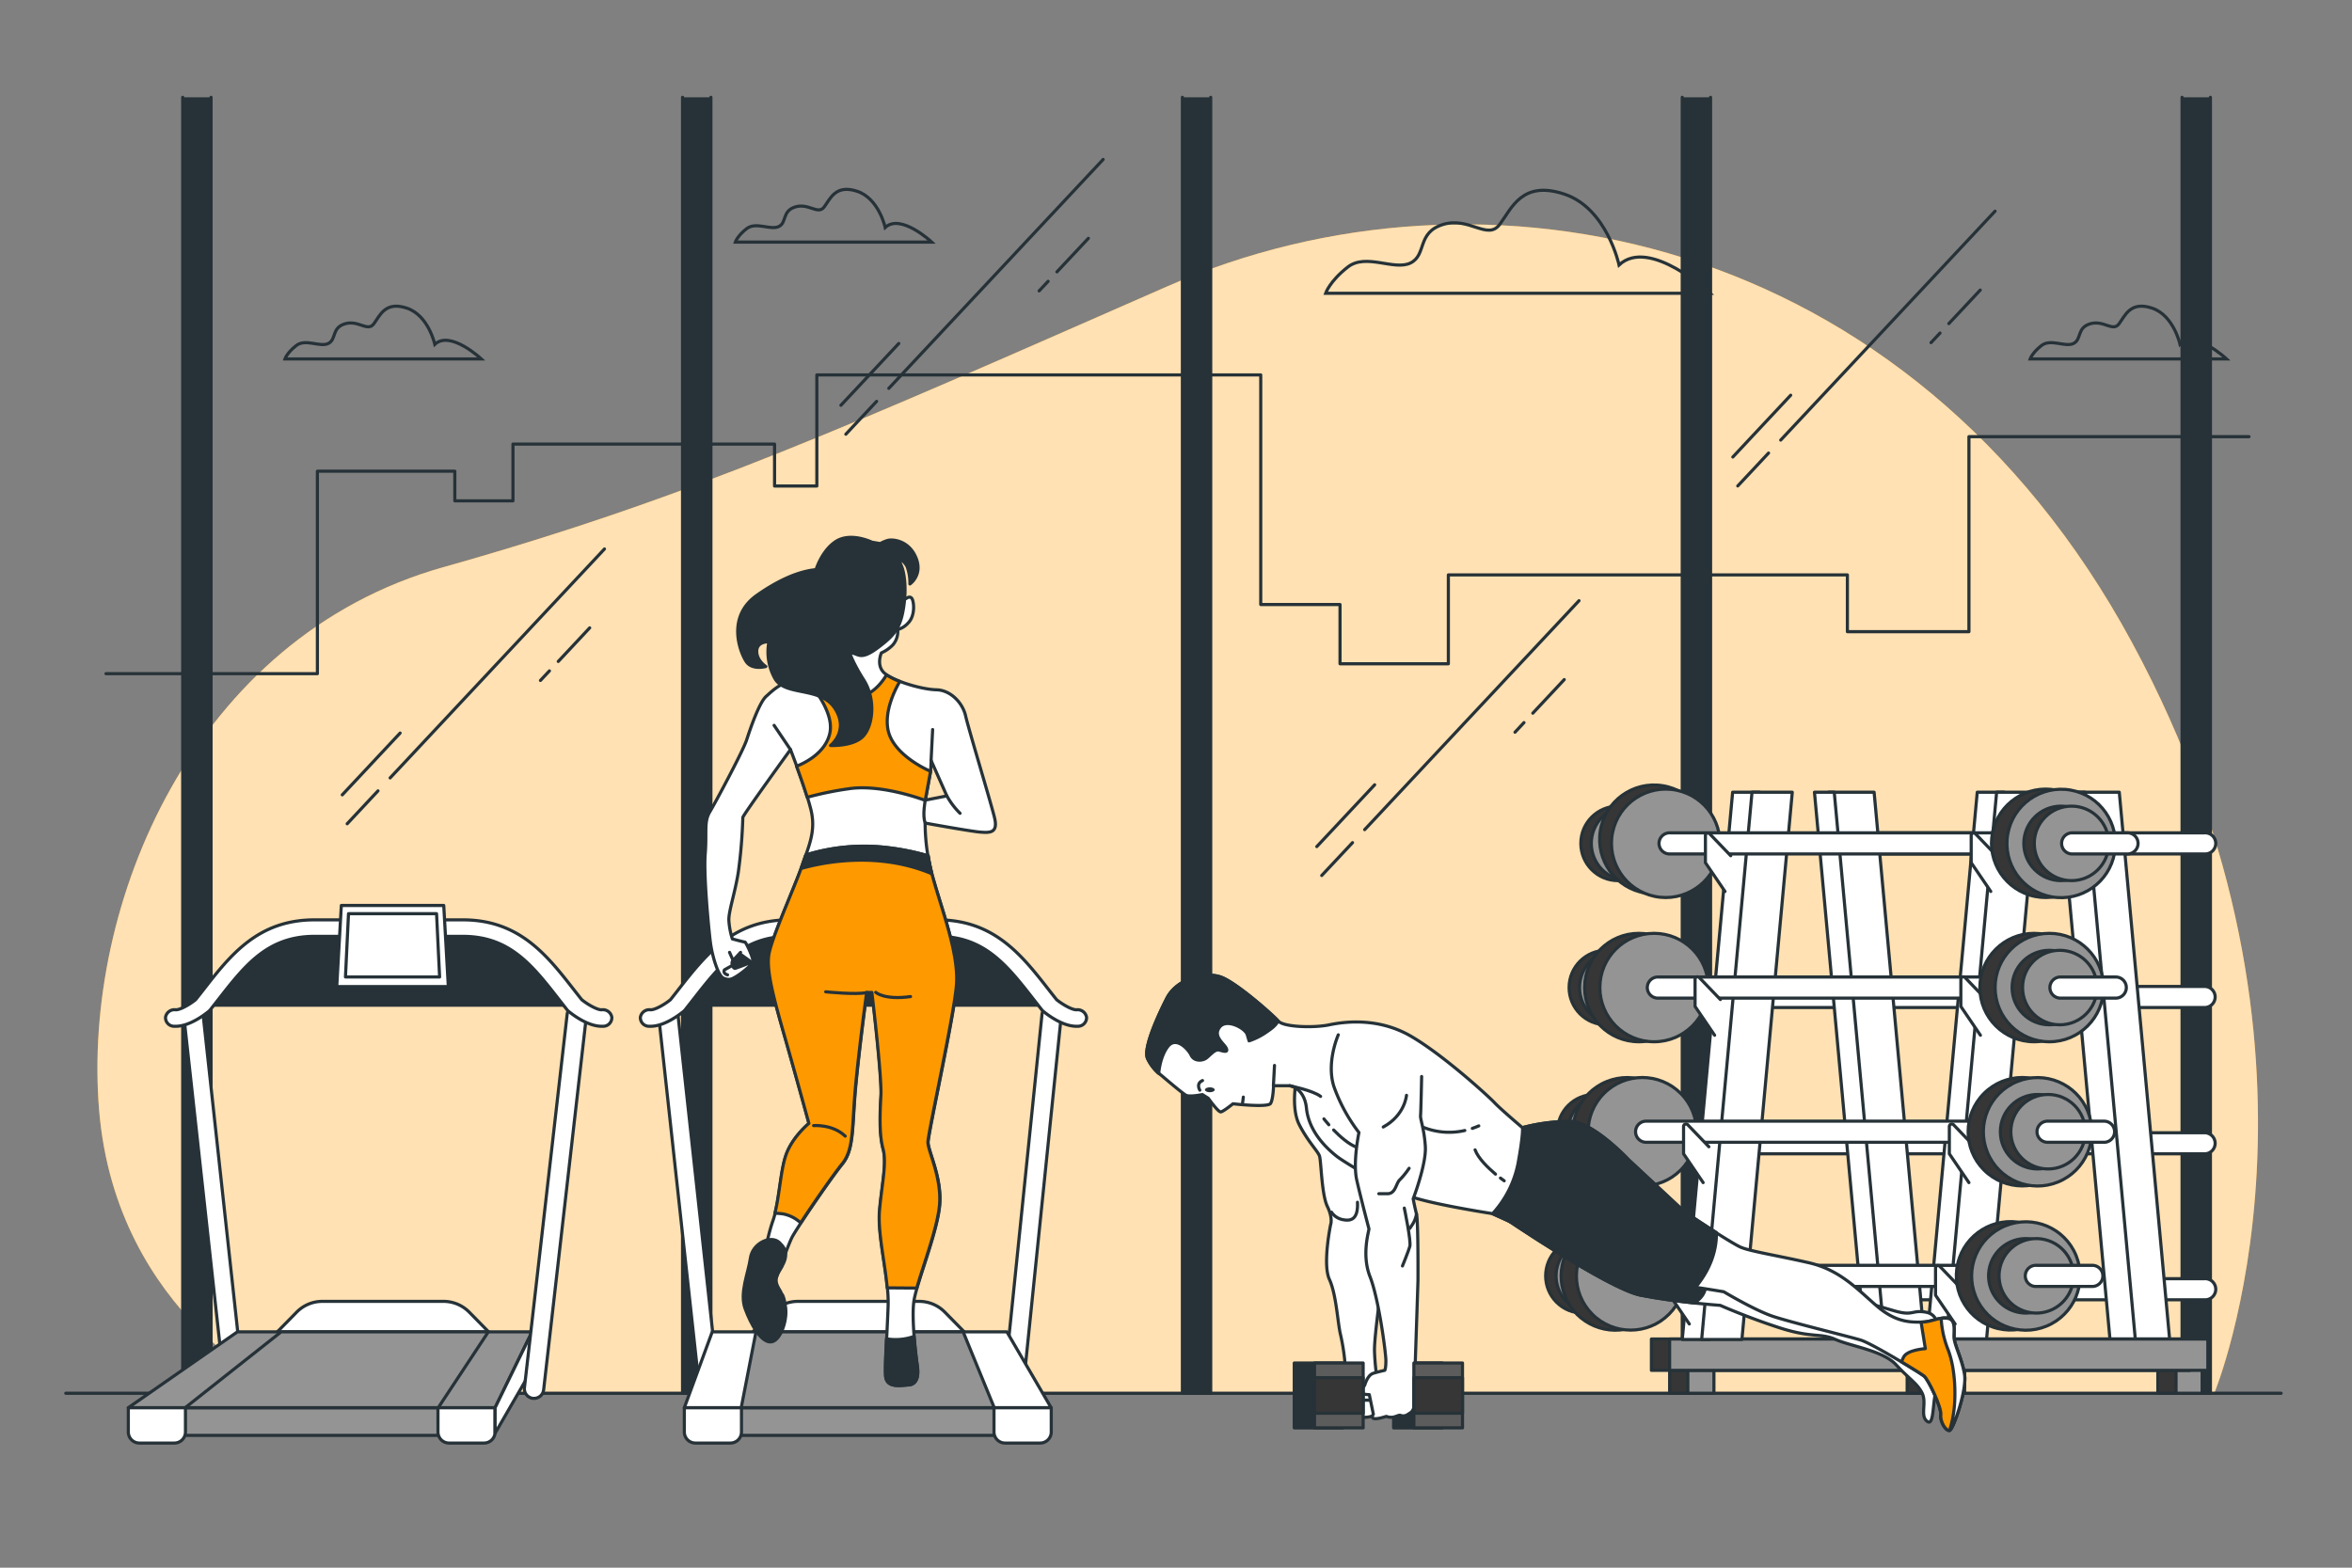 <svg xmlns="http://www.w3.org/2000/svg" viewBox="0 0 750 500"><rect x="0" y="0" width="750" height="500" fill="#808080" stroke="none"/><g id="freepik--background-simple--inject-5"><path d="M706.09,444.37S750.9,336.2,679.82,204.86,472.76,47.25,372.32,91.29s-151.43,67.21-231,89.62S26.19,288.3,31.6,354s59.49,90.4,59.49,90.4Z" style="fill:#FF9900"></path><path d="M706.09,444.37S750.9,336.2,679.82,204.86,472.76,47.25,372.32,91.29s-151.43,67.21-231,89.62S26.19,288.3,31.6,354s59.49,90.4,59.49,90.4Z" style="fill:#fff;opacity:0.7"></path></g><g id="freepik--Floor--inject-5"><line x1="727.4" y1="444.37" x2="20.97" y2="444.37" style="fill:none;stroke:#263238;stroke-linecap:round;stroke-linejoin:round"></line></g><g id="freepik--Clouds--inject-5"><path d="M516.28,84.51s-3.87-18.07-17.42-22.59-16.79,4.52-20.66,9.68-9.68-2.58-18.07,0S455,81.28,449.81,83.86s-14.2-3.22-20,1.29-7.1,8.39-7.1,8.39H545.32S526,75.47,516.28,84.51Z" style="fill:none;stroke:#263238;stroke-miterlimit:10"></path><path d="M282.27,72.55s-2-9.22-8.9-11.53S264.8,63.33,262.82,66s-4.94-1.32-9.23,0-2.63,5-5.27,6.26-7.25-1.64-10.22.66-3.62,4.29-3.62,4.29H297.1S287.21,67.94,282.27,72.55Z" style="fill:none;stroke:#263238;stroke-miterlimit:10"></path><path d="M138.65,109.82s-2-9.23-8.9-11.54-8.57,2.31-10.55,5-4.94-1.32-9.23,0-2.63,4.94-5.27,6.26-7.25-1.65-10.22.66-3.62,4.28-3.62,4.28h62.62S143.59,105.2,138.65,109.82Z" style="fill:none;stroke:#263238;stroke-miterlimit:10"></path><path d="M695.16,109.82s-2-9.23-8.9-11.54-8.57,2.31-10.55,5-4.94-1.32-9.23,0-2.63,4.94-5.27,6.26-7.25-1.65-10.22.66-3.62,4.28-3.62,4.28H710S700.1,105.2,695.16,109.82Z" style="fill:none;stroke:#263238;stroke-miterlimit:10"></path></g><g id="freepik--Buildings--inject-5"><polyline points="33.8 214.86 101.21 214.86 101.21 150.29 145.03 150.29 145.03 159.74 163.57 159.74 163.57 141.63 246.99 141.63 246.99 155.01 260.47 155.01 260.47 119.58 402.02 119.58 402.02 192.81 427.3 192.81 427.3 211.71 461.85 211.71 461.85 183.36 589.09 183.36 589.09 201.47 627.85 201.47 627.85 139.27 717.16 139.27" style="fill:none;stroke:#263238;stroke-linecap:round;stroke-linejoin:round"></polyline></g><g id="freepik--Window--inject-5"><polyline points="58.26 31.03 58.26 444.37 67.3 444.37 67.3 31.03" style="fill:#263238;stroke:#263238;stroke-linecap:round;stroke-linejoin:round"></polyline><polyline points="226.69 31.03 226.69 444.37 217.65 444.37 217.65 31.03" style="fill:#263238;stroke:#263238;stroke-linecap:round;stroke-linejoin:round"></polyline><polyline points="377.04 31.03 377.04 444.37 386.07 444.37 386.07 31.03" style="fill:#263238;stroke:#263238;stroke-linecap:round;stroke-linejoin:round"></polyline><polyline points="536.43 31.03 536.43 444.37 545.46 444.37 545.46 31.03" style="fill:#263238;stroke:#263238;stroke-linecap:round;stroke-linejoin:round"></polyline><polyline points="695.81 31.03 695.81 444.37 704.85 444.37 704.85 31.03" style="fill:#263238;stroke:#263238;stroke-linecap:round;stroke-linejoin:round"></polyline><line x1="120.53" y1="252.24" x2="110.71" y2="262.73" style="fill:none;stroke:#263238;stroke-linecap:round;stroke-linejoin:round"></line><line x1="192.75" y1="175.09" x2="124.4" y2="248.11" style="fill:none;stroke:#263238;stroke-linecap:round;stroke-linejoin:round"></line><line x1="175.2" y1="213.97" x2="172.34" y2="217.02" style="fill:none;stroke:#263238;stroke-linecap:round;stroke-linejoin:round"></line><line x1="188.04" y1="200.25" x2="178.02" y2="210.96" style="fill:none;stroke:#263238;stroke-linecap:round;stroke-linejoin:round"></line><line x1="127.59" y1="233.8" x2="109.14" y2="253.51" style="fill:none;stroke:#263238;stroke-linecap:round;stroke-linejoin:round"></line><line x1="279.54" y1="128" x2="269.72" y2="138.49" style="fill:none;stroke:#263238;stroke-linecap:round;stroke-linejoin:round"></line><line x1="351.77" y1="50.85" x2="283.42" y2="123.86" style="fill:none;stroke:#263238;stroke-linecap:round;stroke-linejoin:round"></line><line x1="334.22" y1="89.72" x2="331.35" y2="92.78" style="fill:none;stroke:#263238;stroke-linecap:round;stroke-linejoin:round"></line><line x1="347.06" y1="76.01" x2="337.03" y2="86.71" style="fill:none;stroke:#263238;stroke-linecap:round;stroke-linejoin:round"></line><line x1="286.6" y1="109.55" x2="268.15" y2="129.26" style="fill:none;stroke:#263238;stroke-linecap:round;stroke-linejoin:round"></line><line x1="431.29" y1="268.75" x2="421.47" y2="279.23" style="fill:none;stroke:#263238;stroke-linecap:round;stroke-linejoin:round"></line><line x1="503.51" y1="191.59" x2="435.16" y2="264.61" style="fill:none;stroke:#263238;stroke-linecap:round;stroke-linejoin:round"></line><line x1="485.96" y1="230.47" x2="483.1" y2="233.53" style="fill:none;stroke:#263238;stroke-linecap:round;stroke-linejoin:round"></line><line x1="498.8" y1="216.75" x2="488.78" y2="227.46" style="fill:none;stroke:#263238;stroke-linecap:round;stroke-linejoin:round"></line><line x1="438.35" y1="250.3" x2="419.9" y2="270.01" style="fill:none;stroke:#263238;stroke-linecap:round;stroke-linejoin:round"></line><line x1="563.95" y1="144.5" x2="554.13" y2="154.99" style="fill:none;stroke:#263238;stroke-linecap:round;stroke-linejoin:round"></line><line x1="636.18" y1="67.35" x2="567.83" y2="140.36" style="fill:none;stroke:#263238;stroke-linecap:round;stroke-linejoin:round"></line><line x1="618.63" y1="106.22" x2="615.76" y2="109.28" style="fill:none;stroke:#263238;stroke-linecap:round;stroke-linejoin:round"></line><line x1="631.46" y1="92.51" x2="621.44" y2="103.21" style="fill:none;stroke:#263238;stroke-linecap:round;stroke-linejoin:round"></line><line x1="571.01" y1="126.05" x2="552.56" y2="145.76" style="fill:none;stroke:#263238;stroke-linecap:round;stroke-linejoin:round"></line></g><g id="freepik--Weights--inject-5"><rect x="532.41" y="435.29" width="8.32" height="9.07" style="fill:#363636;stroke:#263238;stroke-linecap:round;stroke-linejoin:round"></rect><rect x="538.21" y="435.29" width="8.32" height="9.07" style="fill:#949494;stroke:#263238;stroke-linecap:round;stroke-linejoin:round"></rect><rect x="608.15" y="435.29" width="8.32" height="9.07" style="fill:#363636;stroke:#263238;stroke-linecap:round;stroke-linejoin:round"></rect><rect x="613.95" y="435.29" width="8.32" height="9.07" style="fill:#949494;stroke:#263238;stroke-linecap:round;stroke-linejoin:round"></rect><rect x="526.6" y="427.07" width="91.69" height="10" style="fill:#363636;stroke:#263238;stroke-linecap:round;stroke-linejoin:round"></rect><rect x="532.4" y="427.07" width="91.69" height="10" style="fill:#949494;stroke:#263238;stroke-linecap:round;stroke-linejoin:round"></rect><path d="M703,272.36H590.24a3.37,3.37,0,1,1,0-6.73H703a3.37,3.37,0,1,1,0,6.73Z" style="fill:#fff;stroke:#263238;stroke-linecap:round;stroke-linejoin:round"></path><path d="M703,321.34H561.41a3.36,3.36,0,1,1,0-6.72H703a3.36,3.36,0,1,1,0,6.72Z" style="fill:#fff;stroke:#263238;stroke-linecap:round;stroke-linejoin:round"></path><path d="M703,368H561.41a3.36,3.36,0,1,1,0-6.72H703a3.36,3.36,0,1,1,0,6.72Z" style="fill:#fff;stroke:#263238;stroke-linecap:round;stroke-linejoin:round"></path><path d="M703,414.56H561.41a3.37,3.37,0,1,1,0-6.73H703a3.37,3.37,0,1,1,0,6.73Z" style="fill:#fff;stroke:#263238;stroke-linecap:round;stroke-linejoin:round"></path><polygon points="623 427.22 614.44 427.22 630.5 252.67 639.06 252.67 623 427.22" style="fill:#fff;stroke:#263238;stroke-linecap:round;stroke-linejoin:round"></polygon><polygon points="633.46 427.22 620.62 427.22 636.68 252.67 649.52 252.67 633.46 427.22" style="fill:#fff;stroke:#263238;stroke-linecap:round;stroke-linejoin:round"></polygon><polygon points="676.63 427.22 691.85 427.22 675.79 252.67 660.57 252.67 676.63 427.22" style="fill:#fff;stroke:#263238;stroke-linecap:round;stroke-linejoin:round"></polygon><polygon points="672.83 427.22 680.91 427.22 664.85 252.67 656.76 252.67 672.83 427.22" style="fill:#fff;stroke:#263238;stroke-linecap:round;stroke-linejoin:round"></polygon><polygon points="545 427.22 536.44 427.22 552.5 252.67 561.06 252.67 545 427.22" style="fill:#fff;stroke:#263238;stroke-linecap:round;stroke-linejoin:round"></polygon><polygon points="555.46 427.22 542.62 427.22 558.68 252.67 571.52 252.67 555.46 427.22" style="fill:#fff;stroke:#263238;stroke-linecap:round;stroke-linejoin:round"></polygon><polygon points="599.17 427.22 613.67 427.22 597.61 252.67 583.11 252.67 599.17 427.22" style="fill:#fff;stroke:#263238;stroke-linecap:round;stroke-linejoin:round"></polygon><polygon points="594.65 427.22 600.96 427.22 584.9 252.67 578.59 252.67 594.65 427.22" style="fill:#fff;stroke:#263238;stroke-linecap:round;stroke-linejoin:round"></polygon><circle cx="515.97" cy="268.99" r="11.88" style="fill:#363636;stroke:#263238;stroke-linecap:round;stroke-linejoin:round"></circle><circle cx="519.31" cy="268.99" r="11.88" style="fill:#949494;stroke:#263238;stroke-linecap:round;stroke-linejoin:round"></circle><circle cx="526.33" cy="268.99" r="17.29" transform="matrix(0.16, -0.99, 0.99, 0.16, 176.92, 745.74)" style="fill:#363636;stroke:#263238;stroke-linecap:round;stroke-linejoin:round"></circle><circle cx="531.19" cy="268.99" r="17.29" transform="translate(160.12 734.64) rotate(-78.31)" style="fill:#949494;stroke:#263238;stroke-linecap:round;stroke-linejoin:round"></circle><path d="M645.34,272.36H532.58a3.37,3.37,0,1,1,0-6.73H645.34a3.37,3.37,0,1,1,0,6.73Z" style="fill:#fff;stroke:#263238;stroke-linecap:round;stroke-linejoin:round"></path><path d="M636.65,272.93l-6.72-7a.79.79,0,0,0-1.36.54v8.68l6.24,9.17" style="fill:#fff;stroke:#263238;stroke-linecap:round;stroke-linejoin:round"></path><circle cx="652.37" cy="268.99" r="17.29" transform="translate(260.83 856.05) rotate(-78.71)" style="fill:#363636;stroke:#263238;stroke-linecap:round;stroke-linejoin:round"></circle><circle cx="657.23" cy="268.99" r="17.29" transform="translate(278.23 869.55) rotate(-80)" style="fill:#949494;stroke:#263238;stroke-linecap:round;stroke-linejoin:round"></circle><circle cx="657.23" cy="268.99" r="11.88" style="fill:#363636;stroke:#263238;stroke-linecap:round;stroke-linejoin:round"></circle><circle cx="660.57" cy="268.99" r="11.88" style="fill:#949494;stroke:#263238;stroke-linecap:round;stroke-linejoin:round"></circle><path d="M678.59,272.36h-18a3.37,3.37,0,0,1,0-6.73h18a3.37,3.37,0,0,1,0,6.73Z" style="fill:#fff;stroke:#263238;stroke-linecap:round;stroke-linejoin:round"></path><circle cx="512.23" cy="314.97" r="11.88" style="fill:#363636;stroke:#263238;stroke-linecap:round;stroke-linejoin:round"></circle><circle cx="515.57" cy="314.97" r="11.88" style="fill:#949494;stroke:#263238;stroke-linecap:round;stroke-linejoin:round"></circle><circle cx="522.59" cy="314.97" r="17.29" style="fill:#363636;stroke:#263238;stroke-linecap:round;stroke-linejoin:round"></circle><circle cx="527.45" cy="314.97" r="17.29" style="fill:#949494;stroke:#263238;stroke-linecap:round;stroke-linejoin:round"></circle><path d="M641.6,318.34H528.84a3.37,3.37,0,1,1,0-6.73H641.6a3.37,3.37,0,1,1,0,6.73Z" style="fill:#fff;stroke:#263238;stroke-linecap:round;stroke-linejoin:round"></path><path d="M633.34,318.79l-6.71-7a.79.79,0,0,0-1.36.54V321l6.24,9.18" style="fill:#fff;stroke:#263238;stroke-linecap:round;stroke-linejoin:round"></path><circle cx="648.62" cy="314.97" r="17.29" style="fill:#363636;stroke:#263238;stroke-linecap:round;stroke-linejoin:round"></circle><circle cx="653.49" cy="314.97" r="17.29" style="fill:#949494;stroke:#263238;stroke-linecap:round;stroke-linejoin:round"></circle><circle cx="653.49" cy="314.97" r="11.88" style="fill:#363636;stroke:#263238;stroke-linecap:round;stroke-linejoin:round"></circle><circle cx="656.83" cy="314.97" r="11.88" style="fill:#949494;stroke:#263238;stroke-linecap:round;stroke-linejoin:round"></circle><path d="M674.85,318.34h-18a3.37,3.37,0,0,1,0-6.73h18a3.37,3.37,0,0,1,0,6.73Z" style="fill:#fff;stroke:#263238;stroke-linecap:round;stroke-linejoin:round"></path><circle cx="508.49" cy="360.95" r="11.88" style="fill:#363636;stroke:#263238;stroke-linecap:round;stroke-linejoin:round"></circle><circle cx="511.83" cy="360.95" r="11.88" style="fill:#949494;stroke:#263238;stroke-linecap:round;stroke-linejoin:round"></circle><circle cx="518.85" cy="360.95" r="17.29" transform="translate(-98.05 223.36) rotate(-22.25)" style="fill:#363636;stroke:#263238;stroke-linecap:round;stroke-linejoin:round"></circle><circle cx="523.71" cy="360.95" r="17.29" transform="translate(-101.84 476.04) rotate(-45)" style="fill:#949494;stroke:#263238;stroke-linecap:round;stroke-linejoin:round"></circle><path d="M637.86,364.32H525.1a3.37,3.37,0,1,1,0-6.73H637.86a3.37,3.37,0,1,1,0,6.73Z" style="fill:#fff;stroke:#263238;stroke-linecap:round;stroke-linejoin:round"></path><path d="M629.67,365.75l-6.71-7a.79.79,0,0,0-1.36.54V368l6.24,9.18" style="fill:#fff;stroke:#263238;stroke-linecap:round;stroke-linejoin:round"></path><circle cx="644.88" cy="360.95" r="17.29" transform="translate(-66.35 561.72) rotate(-45)" style="fill:#363636;stroke:#263238;stroke-linecap:round;stroke-linejoin:round"></circle><circle cx="649.75" cy="360.95" r="17.29" transform="translate(-88.3 272.93) rotate(-22.25)" style="fill:#949494;stroke:#263238;stroke-linecap:round;stroke-linejoin:round"></circle><circle cx="649.75" cy="360.95" r="11.88" style="fill:#363636;stroke:#263238;stroke-linecap:round;stroke-linejoin:round"></circle><circle cx="653.09" cy="360.95" r="11.88" style="fill:#949494;stroke:#263238;stroke-linecap:round;stroke-linejoin:round"></circle><path d="M671.11,364.32h-18a3.37,3.37,0,1,1,0-6.73h18a3.37,3.37,0,0,1,0,6.73Z" style="fill:#fff;stroke:#263238;stroke-linecap:round;stroke-linejoin:round"></path><circle cx="504.75" cy="406.94" r="11.88" transform="translate(-139.91 476.1) rotate(-45)" style="fill:#363636;stroke:#263238;stroke-linecap:round;stroke-linejoin:round"></circle><circle cx="508.09" cy="406.94" r="11.88" transform="translate(24.76 842.99) rotate(-80.75)" style="fill:#949494;stroke:#263238;stroke-linecap:round;stroke-linejoin:round"></circle><circle cx="515.11" cy="406.94" r="17.29" transform="translate(-115.74 225.37) rotate(-22.25)" style="fill:#363636;stroke:#263238;stroke-linecap:round;stroke-linejoin:round"></circle><circle cx="519.97" cy="406.94" r="17.29" transform="translate(-135.45 486.86) rotate(-45)" style="fill:#949494;stroke:#263238;stroke-linecap:round;stroke-linejoin:round"></circle><path d="M634.12,410.3H521.36a3.37,3.37,0,1,1,0-6.73H634.12a3.37,3.37,0,1,1,0,6.73Z" style="fill:#fff;stroke:#263238;stroke-linecap:round;stroke-linejoin:round"></path><path d="M625.27,410.88l-6.72-7a.78.78,0,0,0-1.35.54v8.68l6.24,9.17" style="fill:#fff;stroke:#263238;stroke-linecap:round;stroke-linejoin:round"></path><circle cx="641.14" cy="406.94" r="17.29" transform="translate(96.86 936.48) rotate(-76.62)" style="fill:#363636;stroke:#263238;stroke-linecap:round;stroke-linejoin:round"></circle><circle cx="646.01" cy="406.94" r="17.29" transform="translate(-105.99 274.94) rotate(-22.25)" style="fill:#949494;stroke:#263238;stroke-linecap:round;stroke-linejoin:round"></circle><circle cx="646.01" cy="406.94" r="11.88" transform="translate(140.5 979.11) rotate(-80.75)" style="fill:#363636;stroke:#263238;stroke-linecap:round;stroke-linejoin:round"></circle><circle cx="649.35" cy="406.94" r="11.88" transform="translate(103.46 944.76) rotate(-76.65)" style="fill:#949494;stroke:#263238;stroke-linecap:round;stroke-linejoin:round"></circle><path d="M667.37,410.3h-18a3.37,3.37,0,1,1,0-6.73h18a3.37,3.37,0,0,1,0,6.73Z" style="fill:#fff;stroke:#263238;stroke-linecap:round;stroke-linejoin:round"></path><rect x="612.35" y="435.29" width="8.32" height="9.07" style="fill:#949494;stroke:#263238;stroke-linecap:round;stroke-linejoin:round"></rect><rect x="618.15" y="435.29" width="8.32" height="9.07" style="fill:#fff;stroke:#263238;stroke-linecap:round;stroke-linejoin:round"></rect><rect x="688.09" y="435.29" width="8.32" height="9.07" style="fill:#363636;stroke:#263238;stroke-linecap:round;stroke-linejoin:round"></rect><rect x="693.89" y="435.29" width="8.32" height="9.07" style="fill:#949494;stroke:#263238;stroke-linecap:round;stroke-linejoin:round"></rect><rect x="606.54" y="427.07" width="91.69" height="10" style="fill:#363636;stroke:#263238;stroke-linecap:round;stroke-linejoin:round"></rect><rect x="612.34" y="427.07" width="91.69" height="10" style="fill:#949494;stroke:#263238;stroke-linecap:round;stroke-linejoin:round"></rect><path d="M551.89,272.93l-6.72-7a.78.78,0,0,0-1.35.54v8.68l6.24,9.17" style="fill:#fff;stroke:#263238;stroke-linecap:round;stroke-linejoin:round"></path><path d="M548.59,318.79l-6.72-7a.78.78,0,0,0-1.35.54V321l6.23,9.18" style="fill:#fff;stroke:#263238;stroke-linecap:round;stroke-linejoin:round"></path><path d="M544.92,365.75l-6.72-7a.78.78,0,0,0-1.35.54V368l6.24,9.18" style="fill:#fff;stroke:#263238;stroke-linecap:round;stroke-linejoin:round"></path><path d="M540.52,410.88l-6.72-7a.78.78,0,0,0-1.35.54v8.68l6.23,9.17" style="fill:#fff;stroke:#263238;stroke-linecap:round;stroke-linejoin:round"></path></g><g id="freepik--Tredmill--inject-5"><path d="M75,448.27a3.09,3.09,0,0,1-3.06-2.77L58.63,324.18a3.08,3.08,0,0,1,6.13-.62L78,444.87a3.09,3.09,0,0,1-2.75,3.38Z" style="fill:#fff;stroke:#263238;stroke-linecap:round;stroke-linejoin:round"></path><rect x="54.72" y="448.45" width="93.77" height="9.35" style="fill:#949494;stroke:#263238;stroke-linecap:round;stroke-linejoin:round"></rect><path d="M141.47,415.06H102.81a11.48,11.48,0,0,0-8.22,3.45l-7,7.12h69.05l-7-7.12A11.51,11.51,0,0,0,141.47,415.06Z" style="fill:#fff;stroke:#263238;stroke-linecap:round;stroke-linejoin:round"></path><polygon points="157.88 448.97 40.92 448.97 75.69 424.79 169.66 424.79 157.88 448.97" style="fill:#949494;stroke:#263238;stroke-linecap:round;stroke-linejoin:round"></polygon><polygon points="139.74 448.97 59.06 448.97 89.64 424.79 155.71 424.79 139.74 448.97" style="fill:#949494;stroke:#263238;stroke-linecap:round;stroke-linejoin:round"></polygon><path d="M40.92,449H59.14a0,0,0,0,1,0,0v7.72a3.53,3.53,0,0,1-3.53,3.53H44.45a3.53,3.53,0,0,1-3.53-3.53V449A0,0,0,0,1,40.92,449Z" style="fill:#fff;stroke:#263238;stroke-linecap:round;stroke-linejoin:round"></path><path d="M139.66,449h18.22a0,0,0,0,1,0,0v7.72a3.53,3.53,0,0,1-3.53,3.53H143.19a3.53,3.53,0,0,1-3.53-3.53V449A0,0,0,0,1,139.66,449Z" style="fill:#fff;stroke:#263238;stroke-linecap:round;stroke-linejoin:round"></path><polygon points="157.88 457.11 169.27 437.39 169.66 424.79 157.88 448.97 157.88 457.11" style="fill:#fff;stroke:#263238;stroke-linecap:round;stroke-linejoin:round"></polygon><path d="M170.3,446a3.09,3.09,0,0,0,3.06-2.77l13.61-119a3.08,3.08,0,0,0-6.13-.62L167.23,442.61A3.08,3.08,0,0,0,170,446Z" style="fill:#fff;stroke:#263238;stroke-linecap:round;stroke-linejoin:round"></path><path d="M147.15,296H100.73c-17.86,0-25.59,12.65-34.95,24.59H182.09C172.74,308.67,165,296,147.15,296Z" style="fill:#263238;stroke:#263238;stroke-linecap:round;stroke-linejoin:round"></path><path d="M191.89,322.06c-1.3.1-4.34-1.57-6.38-3.21-.87-1.09-1.73-2.19-2.58-3.28-8.52-10.91-17.34-22.19-35.31-22.19H100.26c-18,0-26.79,11.28-35.31,22.19-.85,1.09-1.71,2.19-2.59,3.28-2,1.64-5.07,3.31-6.37,3.21a2.89,2.89,0,0,0-3.21,2.39,2.75,2.75,0,0,0,2.68,2.87l.6,0c4.57,0,9.56-4,10.55-4.8a3.59,3.59,0,0,0,.39-.39l2.8-3.56c8.35-10.69,15.57-19.93,30.46-19.93h47.36c14.89,0,22.11,9.24,30.46,19.93l2.8,3.56a3.59,3.59,0,0,0,.39.39c1,.83,6,4.8,10.55,4.8l.6,0a2.75,2.75,0,0,0,2.68-2.87A2.89,2.89,0,0,0,191.89,322.06Z" style="fill:#fff;stroke:#263238;stroke-linecap:round;stroke-linejoin:round"></path><polygon points="142.96 314.66 107.38 314.66 108.84 288.79 141.5 288.79 142.96 314.66" style="fill:#fff;stroke:#263238;stroke-linecap:round;stroke-linejoin:round"></polygon><polygon points="140.18 311.6 110.16 311.6 111.13 291.41 139.21 291.41 140.18 311.6" style="fill:#fff;stroke:#263238;stroke-linecap:round;stroke-linejoin:round"></polygon></g><g id="freepik--character-2--inject-5"><polygon points="412.71 439.4 412.71 450.73 412.71 455.41 428.22 455.41 428.22 450.73 428.22 439.4 428.22 434.72 412.71 434.72 412.71 439.4" style="fill:#263238;stroke:#263238;stroke-linecap:round;stroke-linejoin:round"></polygon><polygon points="444.39 434.72 444.39 439.4 444.39 450.73 444.39 455.41 459.89 455.41 459.89 450.73 459.89 439.4 459.89 434.72 444.39 434.72" style="fill:#263238;stroke:#263238;stroke-linecap:round;stroke-linejoin:round"></polygon><path d="M413.39,344.23s-1.84,9.08.92,14.48,5.92,8.42,6.45,10,.66,12.24,2.5,16.06,1.05,5.79,1.05,5.79-2.63,12.63-.39,17.5,2.63,13.95,3.55,17.63a66.49,66.49,0,0,1,1.45,9.48c0,.53-.92,6.84-1.58,7.37s-2.5,0-2.63,2.1,0,6.45.39,7a2.58,2.58,0,0,0,2.37.66,3.47,3.47,0,0,1,1.19-.27H435a6.76,6.76,0,0,0,4.08-1.18c1.19-1.05,1.05-5,.79-6.84a76.91,76.91,0,0,1-1.58-13.3c0-5.92,2.37-19.6,2.37-26.18a89.28,89.28,0,0,0-1.84-15.66c-.26-1.32-1.45-13.82-.79-18.69s.26-7.5-10.4-17S416.68,341.07,413.39,344.23Z" style="fill:#fff;stroke:#263238;stroke-linecap:round;stroke-linejoin:round"></path><path d="M424.58,386.61a5.55,5.55,0,0,0,3.55,2.37c2.5.52,5,.13,4.74-5.53" style="fill:none;stroke:#263238;stroke-linecap:round;stroke-linejoin:round"></path><path d="M478.65,387.73s33.93,23.19,44.48,25.35a242.29,242.29,0,0,0,25.4,3.25s9.05,4,19.19,7.24,12.77,1.5,17.61,3.65,15.14,3.54,19.3,8.07,6.84,6,8.32,9.08-.7,7.08,1.48,8.89,1.83-4.76,2.72-8.89.9-11.38.9-16.09.36-9-4-9.78-3.9,1.31-9.77-.36S580,410.9,580,410.9l-92.69-31.5Z" style="fill:#fff;stroke:#263238;stroke-linecap:round;stroke-linejoin:round"></path><path d="M478.65,387.73s33.93,23.19,44.48,25.35c5.45,1.12,12,1.95,17.14,2.49,4.67-2.92,3.55-6.84,3.55-6.84L538,396.6l-50.62-17.2Z" style="fill:#263238;stroke:#263238;stroke-linecap:round;stroke-linejoin:round"></path><path d="M475.9,387.08s21.67,9.78,26.16,12,26.89,10.08,32.21,10.64S549.68,412,549.68,412s9.8,5.88,15.68,7.84,24.37,6.45,28,7.57,18.76,10.36,20.16,11.48,5.61,10.09,5.33,12.33,1.68,5.32,2.8,5,5.6-12.89,4.76-17.93-3.36-9.52-3.36-12,.56-5.6-2.24-5.88-4.9,1.27-8.26,1.27-8,.13-14.15-5.2S586.65,405,576.85,402.75s-18.77-3.64-21.85-5-17.65-10.93-18.49-11.77-17.09-16-17.09-16-11.2-12-18.49-12.32a59.1,59.1,0,0,0-15.51,2S475.79,376.45,475.9,387.08Z" style="fill:#fff;stroke:#263238;stroke-linecap:round;stroke-linejoin:round"></path><path d="M519.42,370s-11.2-12-18.49-12.32a59.1,59.1,0,0,0-15.51,2s-9.63,16.77-9.52,27.4c0,0,21.67,9.78,26.16,12s26.89,10.08,32.21,10.64c1.79.19,4.11.5,6.41.84,6-7.23,6.74-14,6.64-17.44-4.92-3.12-10.31-6.71-10.81-7.21C535.67,385.1,519.42,370,519.42,370Z" style="fill:#263238;stroke:#263238;stroke-linecap:round;stroke-linejoin:round"></path><path d="M607,432.85c-.25.51-.47,1-.65,1.49,3.58,2.15,6.62,4.07,7.21,4.54,1.4,1.12,5.61,10.09,5.33,12.33s1.68,5.32,2.8,5,5.6-12.89,4.76-17.93-3.36-9.52-3.36-12,.56-5.6-2.24-5.88-4.9,1.27-8.26,1.27l1.36,8.47S608.17,430.48,607,432.85Z" style="fill:#FF9900;stroke:#263238;stroke-linecap:round;stroke-linejoin:round"></path><path d="M621.67,456.25c1.12-.28,5.6-12.89,4.76-17.93s-3.36-9.52-3.36-12,.56-5.6-2.24-5.88a7,7,0,0,0-1.83.06,31.32,31.32,0,0,0,2.21,10c2.53,6.6,2.37,15.4,1.86,19.3A36.3,36.3,0,0,1,621.67,456.25Z" style="fill:#fff;stroke:#263238;stroke-linecap:round;stroke-linejoin:round"></path><path d="M372.2,318.18S364,333.82,366,337.7a13.56,13.56,0,0,0,4.35,5.29s6.71,5.76,7.88,6.35,5.18-.24,5.18-.24l1.88,1.18s3.17,4.46,4,4.35,3.88-2.59,3.88-2.59,11.17,1.29,12-.12.94-5.64.94-5.64h5.17s4.67.65,5.32,7.16c.52,5.27,3.68,10.66,9.73,15.41,2.11,1.66,16.11,10.23,23.63,12.82s26,5.41,26,5.41a33.18,33.18,0,0,0,8.11-16c1.76-9.64,1.41-11.41,1.41-11.41s-6.94-5.88-8.93-8-16.58-15.41-26.81-21.28-20.81-4.59-25.87-3.53-14.58.7-16.22-1.18-13.53-12.46-18.46-14.11S375.49,312.06,372.2,318.18Z" style="fill:#fff;stroke:#263238;stroke-linecap:round;stroke-linejoin:round"></path><line x1="406.06" y1="346.28" x2="406.41" y2="339.81" style="fill:none;stroke:#263238;stroke-linecap:round;stroke-linejoin:round"></line><path d="M407.54,325.66c-1.78-2-13.51-12.43-18.41-14.07s-13.64.47-16.93,6.59c0,0-8.23,15.64-6.24,19.52a15.56,15.56,0,0,0,3.48,4.61l.05,0s.35-5.29,2.94-8.58,6.47.82,7.41,2.82,3.64,1.88,4.94.82,2.7-2.82,4-2.47,2.94.94,2.24-.58-4.35-3.77-2.12-6.71,8.23.36,8.82,2.36l.59,2a21.62,21.62,0,0,0,5.05-2.46C405.18,328.27,406.69,327.29,407.54,325.66Z" style="fill:#263238;stroke:#263238;stroke-linecap:round;stroke-linejoin:round"></path><path d="M387.35,347.58c0,.43-.7.78-1.56.78s-1.57-.35-1.57-.78.7-.79,1.57-.79S387.35,347.14,387.35,347.58Z" style="fill:#263238"></path><path d="M382.6,347.7s-1.35-2.09.86-3.07" style="fill:none;stroke:#263238;stroke-linecap:round;stroke-linejoin:round"></path><line x1="396.22" y1="351.87" x2="396.47" y2="349.91" style="fill:none;stroke:#263238;stroke-linecap:round;stroke-linejoin:round"></line><path d="M411.23,346.28s7.53,1.53,9.88,3.41" style="fill:none;stroke:#263238;stroke-linecap:round;stroke-linejoin:round"></path><path d="M425.27,360.4c2.05,2.12,4.82,4.58,7.36,5.51" style="fill:none;stroke:#263238;stroke-linecap:round;stroke-linejoin:round"></path><path d="M422.17,356.86s.59.77,1.56,1.87" style="fill:none;stroke:#263238;stroke-linecap:round;stroke-linejoin:round"></path><path d="M469.49,359.89c.68-.23,1.36-.49,2.06-.8" style="fill:none;stroke:#263238;stroke-linecap:round;stroke-linejoin:round"></path><path d="M453.91,359.56a22.17,22.17,0,0,0,13.18,1" style="fill:none;stroke:#263238;stroke-linecap:round;stroke-linejoin:round"></path><path d="M476.88,374.48c-2.34-2-5.45-4.93-6.51-7.74" style="fill:none;stroke:#263238;stroke-linecap:round;stroke-linejoin:round"></path><path d="M479.66,376.61s-.47-.32-1.2-.88" style="fill:none;stroke:#263238;stroke-linecap:round;stroke-linejoin:round"></path><rect x="427.34" y="442.54" width="26.85" height="4.03" style="fill:#fff;stroke:#263238;stroke-linecap:round;stroke-linejoin:round"></rect><path d="M426.75,330.05s-3.88,8.7-1.41,16.46a53.32,53.32,0,0,0,8,14.7s-2,9.41-.7,15.17,3.76,15.05,3.88,15.52-2.47,8.11.35,15.28,5.06,24.34,5.06,26.81-.35,3.06-.35,3.06-2.12.47-3.65.94-2.35,2.58-2.7,3.64-2,1.53-1.53,2.35,2.94.83,2.94.83l1.29,6.23s-.82,1.17.24,1.41,3.88-.71,3.88-.71a4.4,4.4,0,0,0,2.23.24c1.06-.24,1.88-.71,2.23-.59a2.49,2.49,0,0,0,2.35-.23c1.06-.71,1.3-.71,1.77-1.65s.59,0,.59-2.12-.12-7.64,0-10.7.94-28.21.94-28.21.11-19.05-.47-21.29-1.06-4.82-1.06-4.82,4.23-11.05,3.88-16.69-1.65-8.7-1.53-9.88.35-12.46.35-12.46" style="fill:#fff;stroke:#263238;stroke-linecap:round;stroke-linejoin:round"></path><path d="M448.5,349.34s-.47,6.34-7.41,10.11" style="fill:none;stroke:#263238;stroke-linecap:round;stroke-linejoin:round"></path><path d="M449.33,372.62a25.76,25.76,0,0,1-2.94,3.64c-1.3,1.18-1.3,4.47-4,4.47h-2.71" style="fill:none;stroke:#263238;stroke-linecap:round;stroke-linejoin:round"></path><path d="M447.8,385.31s2.23,10.59,1.76,12.23-2.35,6.23-2.35,6.23" style="fill:none;stroke:#263238;stroke-linecap:round;stroke-linejoin:round"></path><path d="M451.68,387.19a8.6,8.6,0,0,1-1.18,3.18l-.94,1.41" style="fill:none;stroke:#263238;stroke-linecap:round;stroke-linejoin:round"></path><rect x="419.17" y="434.72" width="15.51" height="20.69" style="fill:#5c5c5c;stroke:#263238;stroke-linecap:round;stroke-linejoin:round"></rect><rect x="419.17" y="439.4" width="15.51" height="11.33" style="fill:#363636;stroke:#263238;stroke-linecap:round;stroke-linejoin:round"></rect><rect x="450.85" y="434.72" width="15.51" height="20.69" style="fill:#5c5c5c;stroke:#263238;stroke-linecap:round;stroke-linejoin:round"></rect><rect x="450.85" y="439.4" width="15.51" height="11.33" style="fill:#363636;stroke:#263238;stroke-linecap:round;stroke-linejoin:round"></rect></g><g id="freepik--character-1--inject-5"><path d="M323.14,446a3.08,3.08,0,0,0,3.06-2.77l12.19-119a3.08,3.08,0,0,0-6.13-.62L320.07,442.61a3.08,3.08,0,0,0,2.75,3.37Z" style="fill:#fff;stroke:#263238;stroke-linecap:round;stroke-linejoin:round"></path><path d="M226.38,448.27a3.08,3.08,0,0,1-3.06-2.77L210.05,324.18a3.08,3.08,0,0,1,6.13-.62l13.26,121.31a3.08,3.08,0,0,1-2.75,3.38Z" style="fill:#fff;stroke:#263238;stroke-linecap:round;stroke-linejoin:round"></path><rect x="232.02" y="448.45" width="93.77" height="9.35" style="fill:#949494;stroke:#263238;stroke-linecap:round;stroke-linejoin:round"></rect><path d="M293.11,415.06H254.45a11.5,11.5,0,0,0-8.22,3.45l-7,7.12H308.3l-7-7.12A11.5,11.5,0,0,0,293.11,415.06Z" style="fill:#fff;stroke:#263238;stroke-linecap:round;stroke-linejoin:round"></path><polygon points="335.18 448.97 218.22 448.97 227.11 424.79 321.08 424.79 335.18 448.97" style="fill:#fff;stroke:#263238;stroke-linecap:round;stroke-linejoin:round"></polygon><polygon points="317.04 448.97 236.36 448.97 241.06 424.79 307.13 424.79 317.04 448.97" style="fill:#949494;stroke:#263238;stroke-linecap:round;stroke-linejoin:round"></polygon><path d="M218.22,449h18.22a0,0,0,0,1,0,0v7.72a3.53,3.53,0,0,1-3.53,3.53H221.75a3.53,3.53,0,0,1-3.53-3.53V449A0,0,0,0,1,218.22,449Z" style="fill:#fff;stroke:#263238;stroke-linecap:round;stroke-linejoin:round"></path><path d="M317,449h18.22a0,0,0,0,1,0,0v7.72a3.53,3.53,0,0,1-3.53,3.53H320.49a3.53,3.53,0,0,1-3.53-3.53V449A0,0,0,0,1,317,449Z" style="fill:#fff;stroke:#263238;stroke-linecap:round;stroke-linejoin:round"></path><path d="M298.57,296H252.15c-17.86,0-25.59,12.65-34.94,24.59H333.52C324.16,308.67,316.43,296,298.57,296Z" style="fill:#263238;stroke:#263238;stroke-linecap:round;stroke-linejoin:round"></path><path d="M343.31,322.06c-1.3.1-4.34-1.57-6.37-3.21-.88-1.09-1.74-2.19-2.59-3.28C325.83,304.66,317,293.38,299,293.38H251.68c-18,0-26.79,11.28-35.31,22.19-.85,1.09-1.71,2.19-2.58,3.28-2,1.64-5.08,3.31-6.38,3.21a2.89,2.89,0,0,0-3.21,2.39,2.75,2.75,0,0,0,2.68,2.87l.6,0c4.57,0,9.56-4,10.55-4.8a3.59,3.59,0,0,0,.39-.39l2.8-3.56c8.35-10.69,15.57-19.93,30.46-19.93H299c14.89,0,22.11,9.24,30.46,19.93l2.8,3.56a3.59,3.59,0,0,0,.39.39c1,.83,6,4.8,10.55,4.8l.6,0a2.75,2.75,0,0,0,2.68-2.87A2.89,2.89,0,0,0,343.31,322.06Z" style="fill:#fff;stroke:#263238;stroke-linecap:round;stroke-linejoin:round"></path><polygon points="294.38 314.66 258.81 314.66 260.27 288.79 292.92 288.79 294.38 314.66" style="fill:#fff;stroke:#263238;stroke-linecap:round;stroke-linejoin:round"></polygon><polygon points="291.61 311.6 261.58 311.6 262.56 291.41 290.63 291.41 291.61 311.6" style="fill:#fff;stroke:#263238;stroke-linecap:round;stroke-linejoin:round"></polygon><path d="M317.12,260.74c-1.22-5-8.32-28.42-9.21-32.42s-4.66-8.21-9.32-8.32-13.21-2.67-16.32-5.11-1.22-6.66-1.22-6.66a11.47,11.47,0,0,0,3.66-2.55,6.56,6.56,0,0,0,1.55-4.89,6.83,6.83,0,0,0,3.33-2.1c1.89-1.89,2-5.33,1.45-7.22s-2.11-.56-2.11-.56l-10.55,1.23-16.09-1.45s-3.22-.33-4.11,1.56,2.22,6.77,4.33,8.32,3.22,2.11,3.33,2.78,2.44,6.44,1,8.55-8.77,3.33-13.54,4.77-6.78,3.44-9,5.44-5.1,10.43-6.21,13.87-9.88,19.87-11.77,23-.89,6.44-1.44,13.32,1.11,24.09,1.66,28.31S229,311.36,230.76,312s2.33.45,4-.55,5.21-3.77,5.33-4.88-2.22-6.11-2.56-6.11-4-1-4-1a24.54,24.54,0,0,1-1.11-5.88c-.12-2.89,1.88-8.44,3-15.32a161.34,161.34,0,0,0,1.45-17.54c0-.67,15.2-21.65,15.2-21.65s4.67,12,6.44,18.87-.44,11.44-2.66,18-9.88,23.42-10.66,28.64,1.56,13.76,5.11,26.19S258,358.32,258,358.32s-5,4.1-7.11,9.54-2.22,15.21-4.44,21.54-3.66,16.43-3.66,16.43l4.77,1.66s3.67-10.1,4.89-12.65,12.32-18.87,16.2-23.65,3-12.21,4.33-25.75,3.44-28.86,3.44-28.86h1.67s3.22,26.86,2.89,32.85-.56,12.44.66,17-.33,11-1.11,19.54,3,21.31,2.67,30.63-1,18.1-.78,22.09,4.42,3.19,7.3,3,3.25-3.19,2.8-6.18-1.89-14.77-1.11-20.43,7.33-21.54,8.22-30.42-3.67-17.42-3.67-20.31,8.44-40.85,9.1-50.29-4.1-22.2-7.21-32.86A64.07,64.07,0,0,1,295,262.51s14.66,2.67,17.65,2.89S318.35,265.73,317.12,260.74Zm-77,45.85a53.62,53.62,0,0,1-5.73,2.26c-.63,0-1.43-1.75-.63-2.55s2.39-2.55,2.39-2.55m-3.51,0,1.12,2.55m-.48,1.75L231,309.33s-.63,1.12,1,1.59m63.08-55.73,1.68-9.24.17-3.36,5,11.26Z" style="fill:#fff;stroke:#263238;stroke-linecap:round;stroke-linejoin:round"></path><path d="M296.73,246s-12.09-5-13.6-13.43c-1-5.62,1.81-11.77,3.79-15.22a21.87,21.87,0,0,1-4.23-2.1c-1.54,2.61-4.76,6.72-10,7.4-5.87.77-9.89-5.15-11.49-8-1.31.37-2.72.73-4.1,1.08l-.53.41s9.69,9.94,8.06,17.64c-1.42,6.68-8.72,9.86-10.63,10.59,1.06,2.9,2.37,6.6,3.4,9.92a105.57,105.57,0,0,1,13.11-2.7c10.58-1.68,24.52,3.69,24.52,3.69Z" style="fill:#FF9900;stroke:#263238;stroke-linecap:round;stroke-linejoin:round"></path><path d="M305,314c-.67,9.43-9.11,47.4-9.11,50.29s4.55,11.43,3.67,20.31c-.72,7.21-5.17,19-7.23,26.22l-9.42-.07c-.76-8.34-3.07-17.94-2.45-24.81.78-8.56,2.34-15,1.11-19.54s-1-11-.67-17-2.88-32.86-2.88-32.86h-1.66s-2.12,15.32-3.45,28.87-.44,21-4.33,25.75c-2.8,3.45-9.37,12.91-13.26,18.87a11.43,11.43,0,0,0-5.49-2.84,17.33,17.33,0,0,0-2.74-.22c1.56-6.2,1.87-14.35,3.73-19.13,2.11-5.45,7.11-9.55,7.11-9.55s-4.11-15.1-7.67-27.54-5.87-21-5.1-26.19c.74-5,7.7-20.44,10.29-27.6.13-.37.26-.72.37-1,.38-1.15.77-2.23,1.14-3.28a62.8,62.8,0,0,1,26-2.36,78.79,78.79,0,0,1,13,2.63c.3,1.76.69,3.68,1.2,5.73.21.81.44,1.64.68,2.49C300.92,291.82,305.69,304.59,305,314Z" style="fill:#FF9900;stroke:#263238;stroke-linecap:round;stroke-linejoin:round"></path><path d="M263.3,316.33s9.7,1,13.09.24" style="fill:none;stroke:#263238;stroke-linecap:round;stroke-linejoin:round"></path><path d="M279.26,316.5s2.69,2.52,11.09,1.35" style="fill:none;stroke:#263238;stroke-linecap:round;stroke-linejoin:round"></path><path d="M297.13,278.67c-17.33-7.3-35-3.57-41.65-1.68.13-.37.26-.72.37-1,.38-1.15.77-2.23,1.14-3.28a62.8,62.8,0,0,1,26-2.36,78.79,78.79,0,0,1,13,2.63C296.23,274.7,296.62,276.62,297.13,278.67Z" style="fill:#263238;stroke:#263238;stroke-linecap:round;stroke-linejoin:round"></path><path d="M259.44,359s6.05-.51,10.08,3.36" style="fill:none;stroke:#263238;stroke-linecap:round;stroke-linejoin:round"></path><path d="M278.05,172.93s-6.77-3.33-11.54-.22-7.66,10.77-7.33,15.43,3.11,11.21,5.66,14.54,5.22,5.33,7.1,5.66,2.67,2.22,8-1.77,7.21-6.33,8.21-12.88.11-11.21-.66-13.1a14.22,14.22,0,0,0-1.34-2.66,5.63,5.63,0,0,1,3.11,2.77,14.82,14.82,0,0,1,.89,5.55s4.22-2.88,1.89-8.43-7.55-5.89-9-5.44a10.54,10.54,0,0,0-2.34,1Z" style="fill:#263238;stroke:#263238;stroke-linecap:round;stroke-linejoin:round"></path><path d="M273.28,184.7s-5.55,6.1-4.89,13,2.89,12.65,7,19.09,2.88,15.1-.34,18.21-10.21,2.77-10.21,2.77,6-4.66,1.44-11.77-15.65-3.88-19.09-9.43a17.42,17.42,0,0,1-2-11.88s-3.77-.22-3.88,2.89,2.88,5,2.88,5-4.33,1.22-6.21-1.55-6.55-14.21,3.44-21.21,16.87-8.32,21-8.21S274.5,180.81,273.28,184.7Z" style="fill:#263238;stroke:#263238;stroke-linecap:round;stroke-linejoin:round"></path><line x1="252.07" y1="239.09" x2="246.84" y2="231.34" style="fill:none;stroke:#263238;stroke-linecap:round;stroke-linejoin:round"></line><line x1="296.9" y1="242.59" x2="297.4" y2="232.68" style="fill:none;stroke:#263238;stroke-linecap:round;stroke-linejoin:round"></line><path d="M301.94,253.85a23.85,23.85,0,0,0,4.2,5.54" style="fill:none;stroke:#263238;stroke-linecap:round;stroke-linejoin:round"></path><path d="M295.05,255.19s-1,5.07,0,7.32" style="fill:none;stroke:#263238;stroke-linecap:round;stroke-linejoin:round"></path><path d="M249.2,412.58c-.29-1.29-3.07-3.45-.86-6.91,2.94-4.62,2.87-6.86.18-9.38s-8.56.17-9.24,5-3.52,11.08-1.67,16.12,5,10.59,8.06,10.59,5.37-6.56,4.87-10.75S249.2,412.58,249.2,412.58Z" style="fill:#263238;stroke:#263238;stroke-linecap:round;stroke-linejoin:round"></path><path d="M282.69,427c-.25,5.05-.45,9.29-.31,11.73.22,4,4.42,3.19,7.3,3s3.25-3.19,2.8-6.18c-.22-1.52-.7-5.26-1-9.32A17.46,17.46,0,0,1,282.69,427Z" style="fill:#263238;stroke:#263238;stroke-linecap:round;stroke-linejoin:round"></path></g></svg>
